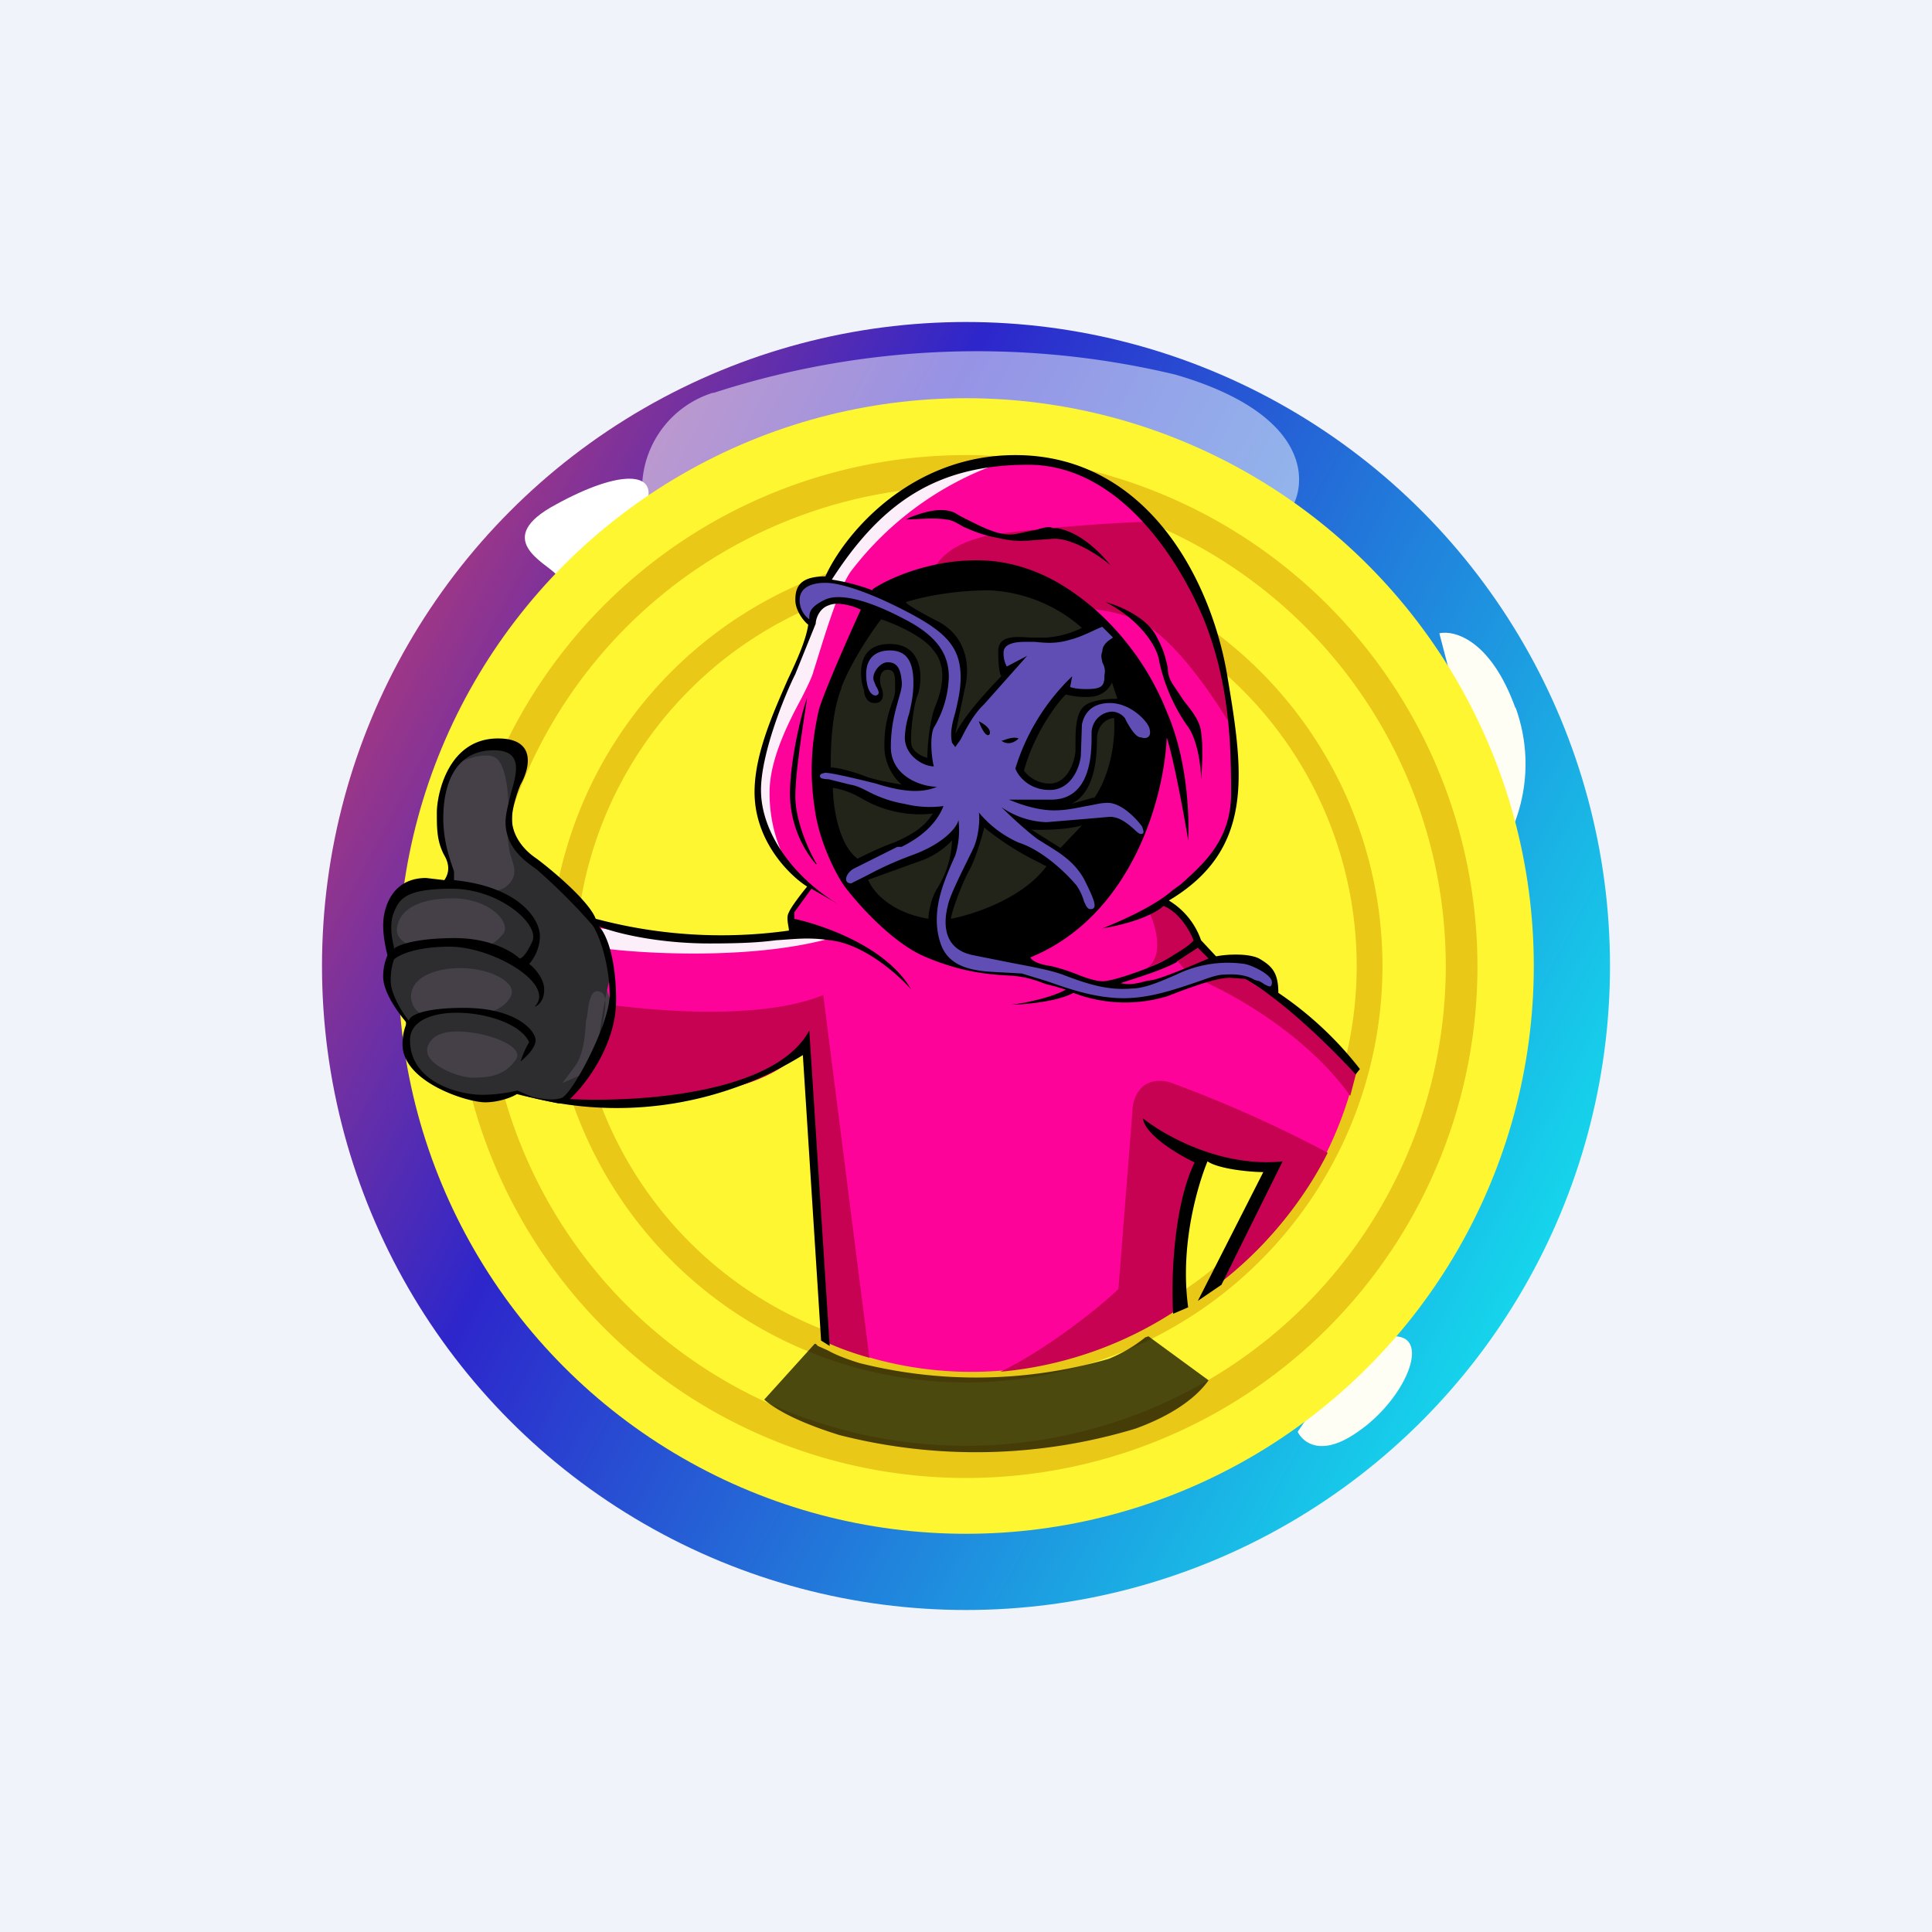 <!-- by TradingView --><svg width="18" height="18" viewBox="0 0 18 18" xmlns="http://www.w3.org/2000/svg"><path fill="#F0F3FA" d="M0 0h18v18H0z"/><circle cx="9" cy="9" r="6" fill="url(#aiwydbgmi)"/><path d="M6.64 3.66A.94.94 0 0 0 6 4.74h6.03c.16-.26.16-.89-1.08-1.25a7.95 7.95 0 0 0-4.3.17Z" fill="#fff" fill-opacity=".5"/><path d="M14.12 6.6c-.23-.64-.57-.73-.71-.7l.54 2.07c.15-.2.4-.74.17-1.38ZM12.65 13.34c-.34.24-.51.1-.56 0 .2-.3.63-.89.9-.89.35 0 .1.59-.34.89Z" fill="#FFFEF5"/><path d="M5.18 4.7c-.6.32-.1.54 0 .65.23-.11.73-.4.84-.65.12-.31-.24-.33-.84 0Z" fill="#fff"/><circle cx="9" cy="9" r="5.29" fill="#FFF632"/><path fill-rule="evenodd" d="M9 13.77a4.76 4.76 0 1 0 0-9.53 4.76 4.76 0 0 0 0 9.53Zm0-.3a4.47 4.47 0 1 0 0-8.94 4.47 4.47 0 0 0 0 8.94Z" fill="#E9C817"/><path fill-rule="evenodd" d="M9 12.88a3.88 3.88 0 1 0 0-7.76 3.88 3.88 0 0 0 0 7.76Zm0-.24a3.64 3.64 0 1 0 0-7.28 3.64 3.64 0 0 0 0 7.28Z" fill="#E9C817"/><path d="M6.4 8.75a3.27 3.27 0 0 1-.83-.16l-.16.16-.17 1.52c.29 0 .98-.03 1.45-.11s.74-.3.82-.42l.18 2.76a3.43 3.43 0 0 0 3.3-.32l.08-.94c.01-.14.07-.38.1-.48l.17.06c.08.03.36.05.49.06l-.1.3-.4.8a3.48 3.48 0 0 0 1.3-2L12 9.37l-.67-.43-.16-.15c-.03-.07-.1-.22-.15-.27a.9.9 0 0 0-.18-.14c.13-.1.42-.35.53-.48.1-.13.13-.42.13-.54v-.6a5.26 5.26 0 0 0-.2-.87c-.08-.2-.29-.69-.37-.8-.08-.11-.5-.52-.58-.56-.09-.05-.37-.23-.8-.25-.43-.02-.76.12-1.1.31-.26.16-.56.52-.68.69l-.21.6-.36.88c-.03.09-.1.3-.14.47-.05.22.07.45.14.64.07.16.26.33.35.4l-.02.04a.66.66 0 0 0-.15.23c-.02.1.04.14.07.16-.22.02-.73.07-1.05.05Z" fill="#FD0399"/><path d="M10.71 4.86c-.34.01-.9.05-1.38.11-.62.08-.7.41-.67.57.81-.31 1.27.11 1.2.15-.01 0-.01 0 0 0 .05-.01.32-.07.72.08.3.12.66.61.9 1.01v-.02a5.26 5.26 0 0 0-.24-1c-.1-.23-.25-.58-.32-.67a2.65 2.65 0 0 0-.2-.23Zm.12 3.52-.14.08c.07.14.16.42.01.55l-.01.01h.01c.05-.04.18-.09.24-.1l.15.17c.33.13 1.06.52 1.49 1.12l.06-.23-.65-.61-.67-.43-.16-.15c-.03-.07-.1-.22-.15-.27a.9.9 0 0 0-.18-.14Zm1.54 2.36a11.7 11.7 0 0 0-1.48-.66c-.27-.06-.34.16-.34.28l-.13 1.65c-.21.2-.7.58-1.1.77a3.56 3.56 0 0 0 1.68-.6l.07-.94c.01-.14.07-.38.1-.48l.17.06c.08.03.36.05.49.06l-.1.3-.4.8c.5-.38.84-.84 1.04-1.24ZM8.1 12.65l-.43-3.38c-.61.25-1.7.15-2.32.04l-.1.96c.28 0 .97-.03 1.44-.11s.74-.3.82-.42l.18 2.76c.08.04.23.1.41.15Z" fill="#C70252"/><path d="M8.13 8.44c-.33-.23-.46-.78-.5-1.02 0-.65.3-1.54.38-1.66.09-.13.36-.24.6-.33.22-.1.29-.04.7-.04.4 0 .7.28 1.03.59.27.25.34.7.34.88a5 5 0 0 1-.55 1.46c-.4.65-1.6.42-2 .12Z" fill="#222419"/><path d="M5.3 10.14h-.35l-.1-.02a.92.92 0 0 1-.18.12c-.1.04-.2.01-.38-.05a.84.84 0 0 1-.33-.26 12.41 12.41 0 0 0-.27-.78 1.57 1.57 0 0 1-.05-.45c0-.2.08-.39.14-.4l.4-.1.01-.1a3.2 3.2 0 0 1-.1-.45c-.02-.16.05-.35.09-.45 0-.04.08-.2.33-.24.2-.03.25.14.26.24 0 .1-.02.34-.04.45-.02.1.05.25.09.3l.7.88.19.56-.13.38-.27.37Z" fill="#454047"/><path fill-rule="evenodd" d="M4.58 8.29c-.08-.03-.3-.07-.4-.08v.02c-.11 0-.34.03-.45.08-.09.04-.1.14-.11.23l-.02.1c-.02.05-.01.1 0 .16l.02.16c-.02.1 0 .24 0 .29l.01.02.13.19c.01.01.03.07.02.14 0 .1 0 .16.07.33.05.15.44.26.56.3h.03c.06.02.27-.02.36-.04l.08.02.32.07c.08 0 .14-.1.2-.19a.43.43 0 0 1 .07-.1l-.23.1.12-.16c.07-.1.09-.25.1-.42l.01-.04c.02-.19.05-.27.14-.22.06.04.02.25-.03.43a4.76 4.76 0 0 1 .12-.64c-.03-.21-.23-.54-.37-.69a8.32 8.32 0 0 0-.46-.41l-.1-.2V7.5l.09-.42c.02-.15-.13-.16-.34-.15a.33.33 0 0 0-.29.2c.07-.04.25-.12.37-.08.15.06.15.56.13.7 0 .07.01.16.03.23.02.06.04.12.03.16-.01.09-.12.18-.21.15Zm-.73.53c-.05-.02-.17-.07-.15-.18.02-.14.16-.27.52-.27.35 0 .56.24.46.34-.08.09-.13.1-.15.1-.1-.02-.39-.06-.68 0Zm-.02.46c0 .12.09.17.13.18a.57.57 0 0 1 .2-.04c.16-.03.32 0 .38.01.06 0 .18-.06.22-.15.06-.12-.18-.26-.47-.26-.28 0-.46.11-.46.26Zm.15.5s0-.17.28-.17c.27 0 .65.14.54.27-.1.14-.24.16-.39.16-.15 0-.43-.12-.43-.25Z" fill="#2D2D2F"/><path d="M7.34 8.06a1.39 1.39 0 0 1-.17-.68c0-.3.17-.64.3-.88.05-.1.1-.2.11-.25l.01-.03c.07-.22.22-.74.34-.9a2.98 2.98 0 0 1 1.37-1c-.11 0-.54-.01-.9.3-.34.3-.6.65-.7.79l-.15.47-.17.43-.2.44-.14.45v.27l.13.35.17.24Zm-1.69.78c.42.05 1.42.1 2.13-.11H7.3l-.96.03-.8-.12.1.2Z" fill="#FDEFF9"/><path fill-rule="evenodd" d="M7.73 8.76c.31.03.64.32.76.46-.23-.4-.82-.6-1.09-.66V8.5l.16-.22.26.15c-.41-.24-.73-.66-.73-1.07 0-.33.21-.86.32-1.08l.19-.47c0-.04.03-.14.12-.17.09-.04.24.01.3.04-.11.24-.34.76-.39.93-.05.22-.1.53-.04.92.04.31.2.62.28.73.12.16.44.52.74.65.37.16.64.17.81.18.14.01.22.04.33.08l.08.02.1.03c-.12.07-.39.13-.51.14.13 0 .44-.03.58-.11a1.34 1.34 0 0 0 .88.03l.13-.05c.14-.05.33-.12.45-.12l.14.01c.36.2.84.68 1.03.89l.04-.05a3.28 3.28 0 0 0-.76-.71c0-.19-.06-.25-.18-.32-.1-.05-.3-.04-.4-.02l-.14-.15a.7.7 0 0 0-.3-.37c.79-.47.7-1.17.55-2.06-.14-.9-.74-2.09-1.98-2.09-.99 0-1.6.75-1.77 1.13-.24 0-.28.1-.28.22 0 .1.08.2.12.23-.02.14-.1.32-.19.51-.14.32-.31.7-.31 1.05 0 .46.33.78.49.88-.05.06-.15.19-.17.24-.03.05 0 .13 0 .17a4.53 4.53 0 0 1-1.8-.11C5.49 8.4 5.16 8.12 5 8c-.15-.1-.23-.24-.23-.37 0-.1.05-.25.08-.32.08-.14.16-.43-.21-.43-.47 0-.57.53-.57.69 0 .15 0 .27.07.4.07.12.02.2 0 .23l-.17-.02c-.32 0-.4.28-.4.44 0 .12.03.24.04.28a.49.49 0 0 0-.04.2c0 .15.15.35.22.43a.49.49 0 0 0-.04.2c0 .35.6.54.77.54.13 0 .26-.05.3-.08a3.29 3.29 0 0 0 2.66-.36l.17 2.66.08.05-.19-2.94c-.32.6-1.62.67-2.23.64.14-.13.43-.5.43-.92 0-.42-.1-.63-.16-.69.14.06.54.16 1.03.16.3 0 .47-.01.62-.03.17-.01.3-.03.5 0Zm-3.5-.65V8.2c.6.06.8.36.8.52 0 .13-.07.23-.1.26.04.03.14.13.14.24 0 .11-.06.15-.09.16.21-.21-.39-.56-.79-.56-.32 0-.48.08-.52.12a.6.6 0 0 0-.03.2c0 .12.11.3.17.37 0-.04.11-.12.51-.12.5 0 .67.22.67.3 0 .09-.13.19-.14.2a.85.85 0 0 1 .08-.18c-.14-.31-1.11-.41-1.11-.02 0 .4.47.51.67.51.16 0 .29-.03.33-.04l.14.06c.05.01.18.04.27.01.1-.03.45-.69.45-.96s-.09-.55-.16-.65A5.48 5.48 0 0 0 5 8.1c-.1-.07-.29-.2-.29-.44 0-.08.03-.18.05-.27.06-.2.11-.4-.16-.4-.39 0-.47.37-.47.63 0 .2.05.35.08.44l.02.06Zm-.56.71c-.01-.04-.05-.2 0-.32s.1-.22.54-.22c.44 0 .82.33.75.49-.06.13-.1.16-.12.16-.06-.06-.27-.19-.6-.19-.35 0-.53.06-.57.1v-.02ZM8.13 5.5a1.9 1.9 0 0 0-.38-.1c.47-.73.99-1.07 1.83-1.07.84 0 1.4.87 1.64 1.45.23.58.25 1.13.25 1.61 0 .44-.26.66-.47.85l-.07.05c-.18.16-.51.3-.66.36.35-.06.52-.16.57-.21.15.06.25.24.28.32-.01.02-.07.07-.19.14-.14.1-.53.23-.63.24-.06.01-.16-.02-.26-.06A1.77 1.77 0 0 0 9.79 9c-.15-.02-.19-.07-.19-.08.97-.4 1.25-1.53 1.27-2.05.06.18.16.71.2.96.01-.21 0-.74-.2-1.2a2.52 2.52 0 0 0-.7-.98c-.16-.13-.53-.43-1.07-.43-.46 0-.84.18-.97.27Zm1.09 0c-.39 0-.69.08-.78.11 0 .01.05.05.28.17.29.14.32.43.27.63l-.09.43c.08-.17.32-.43.43-.54-.01-.01-.03-.06-.03-.23 0-.15.15-.14.3-.13h.15a.9.9 0 0 0 .33-.09 1.4 1.4 0 0 0-.86-.35Zm-1.38.91c-.1.25-.1.6-.1.74.06 0 .22.04.34.09.13.04.27.06.32.07a.48.48 0 0 1-.16-.38c0-.15.03-.26.06-.35.02-.06.04-.1.04-.15V6.4c0-.1 0-.16-.07-.16-.08 0-.08.11-.06.16.02.04.04.15-.06.15-.08 0-.1-.08-.1-.12l-.01-.03c-.01-.03-.1-.4.25-.4s.3.4.25.5c-.03.1-.06.33-.05.42 0 .08.1.13.15.14 0-.1.02-.34.07-.47.07-.17.12-.38-.02-.54-.1-.13-.36-.24-.48-.28-.08.1-.27.38-.37.63Zm.15 1.59c-.18-.13-.23-.5-.23-.66.12.02.2.06.27.1a1.07 1.07 0 0 0 .66.14c-.08.13-.2.2-.36.27-.12.04-.28.12-.34.15Zm.1.2c.04.1.2.3.56.36 0-.05.02-.18.08-.28a.9.9 0 0 0 .14-.45.75.75 0 0 1-.32.2l-.47.17Zm1.66-.13c-.22.3-.68.45-.89.49 0-.05.1-.33.18-.47.06-.12.11-.3.13-.38a2.62 2.62 0 0 0 .52.33.3.3 0 0 0 .06.03Zm-.14-.34.27.17.2-.21s-.15.05-.47.04Zm.58-.3-.21.06c.21-.1.24-.4.24-.6 0-.15.11-.2.16-.2.02.38-.12.66-.19.75Zm-.65-.25a.3.3 0 0 0 .24.12c.16 0 .23-.19.24-.3v-.06c0-.11 0-.28.07-.35.06-.07.24-.08.32-.08l-.05-.15a.23.23 0 0 1-.18.13.7.7 0 0 1-.25-.02c-.1.1-.3.38-.39.71Zm1.43 1.78c-.14.08-.41.16-.53.2.1.02.16 0 .24-.02l.06-.01c.1-.02.38-.14.52-.2l-.1-.1-.2.13Zm-.32 1.46c.2.16.73.46 1.3.4l-.57 1.15-.22.15.61-1.2c-.13 0-.42-.03-.52-.1-.09.22-.26.78-.18 1.36l-.14.06c-.02-.3 0-1 .2-1.41-.15-.07-.45-.25-.48-.4ZM7.6 8.05a1.03 1.03 0 0 1-.24-.65c0-.31.1-.73.16-.9-.03.21-.11.68-.11.92 0 .23.13.52.2.63Zm1.3-3.27c-.14-.07-.34.01-.42.04l-.04.02c.08 0 .27-.02.37 0 .05 0 .1.03.17.07.09.04.19.08.31.1.16.04.25.03.38.02l.14-.01c.18-.01.44.16.54.25-.23-.28-.41-.33-.5-.35a.5.5 0 0 1-.04 0c-.04-.02-.1 0-.17.02-.08.01-.16.04-.23.04-.14 0-.3-.09-.46-.17l-.05-.03Zm1.4.83c.12.03.39.14.48.33.07.13.08.2.1.28 0 .05.01.1.05.16l.1.15c.08.1.15.19.16.29.02.12.01.34 0 .44 0-.11-.03-.37-.13-.5a1.65 1.65 0 0 1-.26-.6c-.02-.15-.2-.4-.5-.55Z"/><path fill-rule="evenodd" d="M7.54 5.77a.22.22 0 0 1-.09-.18c0-.11.1-.16.24-.16.15 0 .44.1.78.28.34.18.48.32.48.6 0 .13-.03.24-.05.33-.03.1-.05.19-.03.28l.03.04.05-.07c.04-.08.1-.2.19-.3l.03-.03.4-.45-.19.1a.26.26 0 0 1-.03-.13c0-.08.1-.1.2-.1h.09c.1.01.2.02.33-.02.12-.03.24-.1.3-.12l.1.1c-.03.02-.1.06-.1.13-.02.05 0 .08 0 .1.02.04.03.07.02.12 0 .1-.02.13-.17.13-.11 0-.15-.02-.15-.02l.02-.1a2 2 0 0 0-.53.86c.02.06.12.2.32.2s.28-.21.29-.32l.01-.29c.01-.05.05-.2.26-.2.2 0 .36.18.37.24.02.07-.02.1-.08.08-.05 0-.1-.09-.13-.14l-.02-.04a.16.16 0 0 0-.12-.06.2.2 0 0 0-.19.2v.02c0 .16 0 .61-.39.6H9.4c.07.03.25.1.42.1.11 0 .2-.02.3-.04.07-.01.13-.03.2-.03.13 0 .27.15.32.22.01.03.03.07-.01.07-.02 0-.05-.03-.07-.05-.06-.05-.13-.11-.22-.11l-.23.02-.36.03a.78.78 0 0 1-.42-.14c.07.07.23.22.34.3l.08.05c.13.08.26.16.35.32.1.2.13.28.06.28-.03 0-.04-.03-.06-.07a.5.5 0 0 0-.07-.15c-.1-.12-.32-.33-.54-.4a1.02 1.02 0 0 1-.37-.28c.01.06 0 .22-.05.33-.06.13-.22.43-.24.54-.03.12-.07.4.24.46l.3.06c.2.04.39.07.53.12.21.08.41.15.64.13.13 0 .28-.07.42-.13a1.1 1.1 0 0 1 .63-.1c.07.01.26.1.26.17 0 .06-.03.04-.07.02a.4.4 0 0 0-.05-.03.68.68 0 0 1-.04-.01c-.05-.03-.13-.06-.28-.05-.08 0-.17.04-.29.08-.18.06-.41.14-.65.14-.27 0-.52-.09-.72-.16l-.23-.07-.18-.01c-.22-.01-.5-.02-.58-.28-.09-.28.03-.55.1-.72l.04-.09a.8.8 0 0 0 .03-.33c-.01.06-.13.22-.44.33-.24.09-.36.16-.44.2l-.12.06c-.08 0-.05-.1.03-.14l.4-.2h.04c.16-.08.32-.2.39-.38a.97.97 0 0 1-.36-.02 1.14 1.14 0 0 1-.35-.12c-.06-.03-.1-.05-.16-.06l-.2-.05a.23.23 0 0 1-.07-.01c-.01-.01-.03-.04.04-.05.06 0 .31.06.47.1.16.05.39.11.57.03-.15 0-.43-.1-.43-.37 0-.2.04-.33.07-.44.02-.07.04-.13.03-.18-.01-.12-.05-.17-.13-.17-.07 0-.15.1-.13.17l.02.05c.03.05.04.08 0 .09-.05 0-.09-.07-.09-.2 0-.14.08-.22.22-.22s.22.08.22.3c0 .12-.02.2-.04.29a.82.82 0 0 0-.04.22c0 .17.17.27.27.27-.02-.08-.04-.27 0-.36a.98.98 0 0 0 .14-.47c0-.19-.08-.37-.41-.54-.34-.18-.61-.25-.75-.18s-.14.12-.14.18Zm1.58.95c.04.02.12.07.1.12-.03.04-.08-.06-.1-.12Zm.21.18h.01c.03-.01.1-.04.15-.02-.07.07-.14.04-.16.02Z" fill="#604EB4"/><path opacity=".7" d="M10.58 13.31a5.14 5.14 0 0 1-2.76.06c-.32-.1-.56-.21-.7-.33l.47-.52h.01l.02.02.09.04c.07.04.17.08.3.12a4.46 4.46 0 0 0 2.32-.04 1.36 1.36 0 0 0 .34-.2l.03-.01.56.41c-.12.17-.35.33-.68.45Z"/><defs><linearGradient id="aiwydbgmi" x1="14.47" y1="12.47" x2="3" y2="6.42" gradientUnits="userSpaceOnUse"><stop stop-color="#14DEED"/><stop offset=".7" stop-color="#2D26CB"/><stop offset="1" stop-color="#AE397D"/></linearGradient></defs></svg>